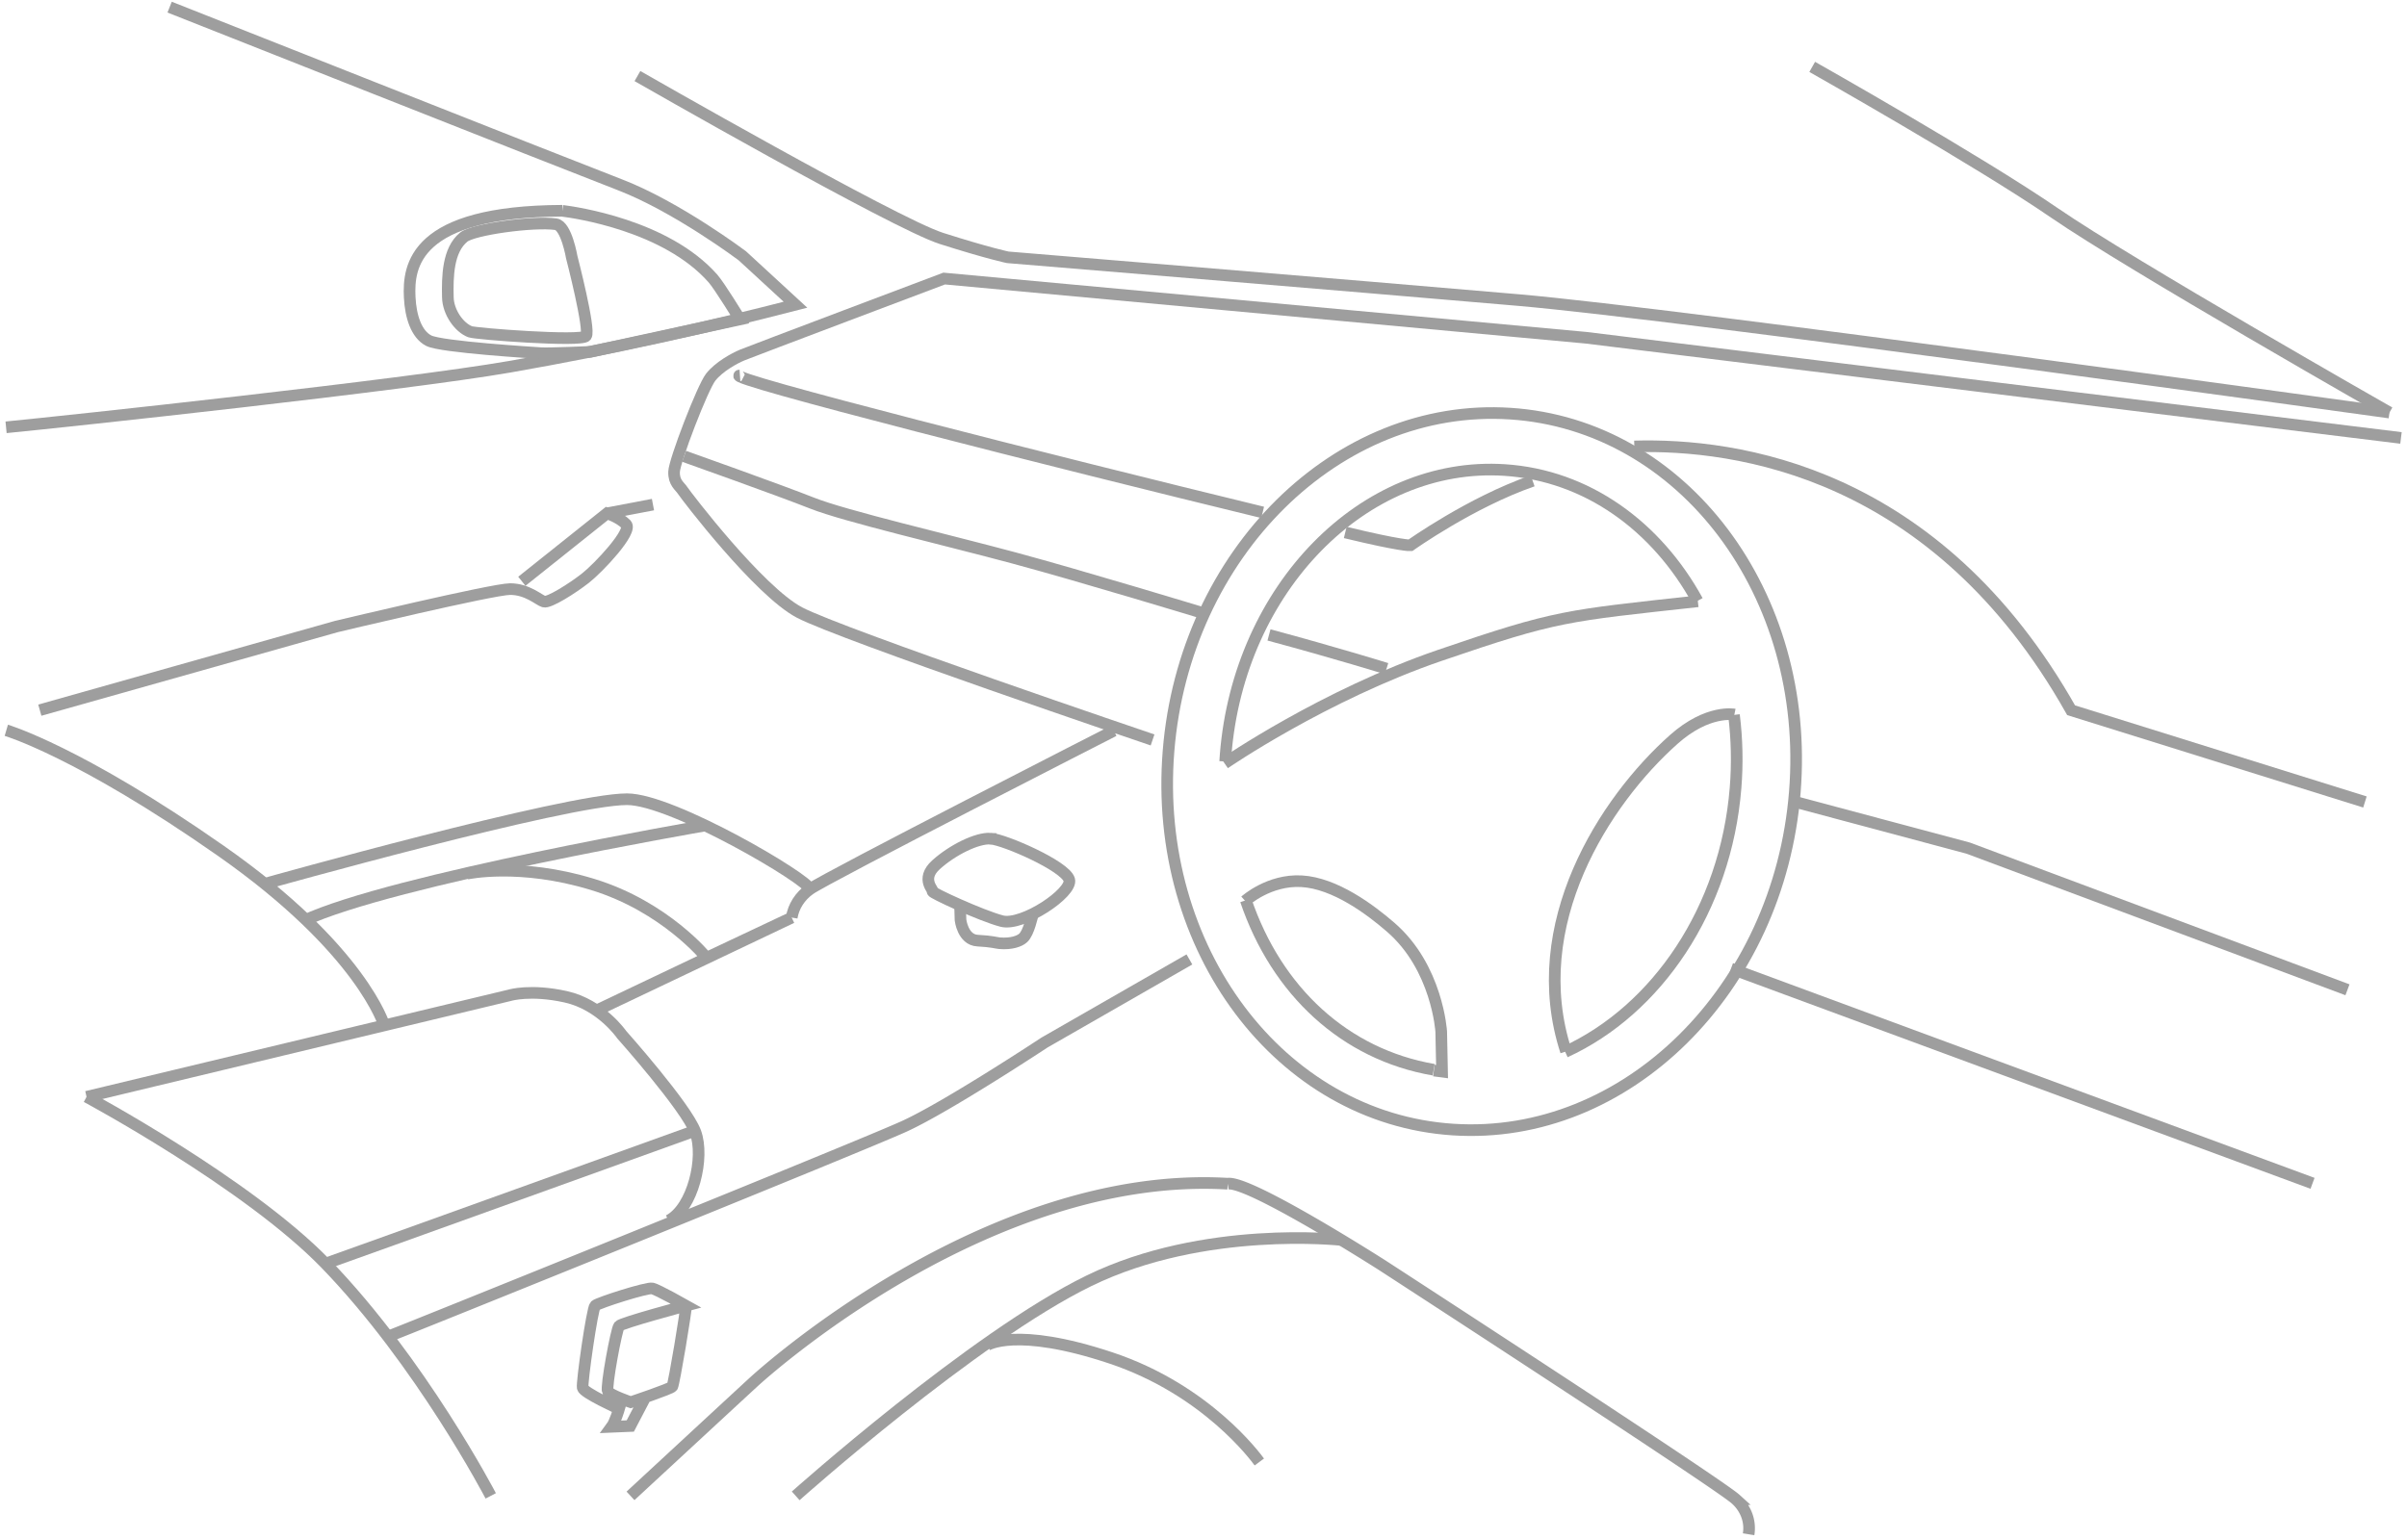 <svg viewBox="0 0 414 265" fill="none" xmlns="http://www.w3.org/2000/svg">
  <path d="M210.626 131.341s17.088-11.758 37.08-18.603c20.087-6.882 21.631-6.788 44.322-9.287M214.17 155.001s4.097-3.7 9.703-3.382c5.737.326 11.826 4.879 15.299 7.893 8.048 6.944 8.714 17.955 8.714 17.955l.145 6.906-1.41-.185M298.311 122.935s-4.56-.925-10.411 4.272c-11.898 10.562-25.655 31.894-18.547 53.694" stroke="#9e9e9e" stroke-width="2" stroke-miterlimit="10"/>
  <path d="M308.708 136.266c2.72-34.015-19.19-63.161-48.938-65.1-29.747-1.94-56.068 24.062-58.788 58.077-2.72 34.015 19.19 63.161 48.938 65.101 29.747 1.939 56.068-24.063 58.788-58.078Z" stroke="#9e9e9e" stroke-width="2" stroke-miterlimit="10"/>
  <path d="M298.24 123.002c.521 4.167.612 8.368.273 12.55-1.672 20.893-13.572 38.216-29.299 45.433M210.728 131.013c.023-.393.051-.785.081-1.177 2.29-28.613 23.768-50.544 47.999-48.965 14.165.925 26.125 9.68 33.16 22.513M246.594 184.052c-15.243-2.622-26.999-13.493-32.318-29.154M410.984 70.98S289.449 54.074 261.161 51.625c-28.289-2.45-87.827-7.353-87.827-7.353s-3.388-.694-11.416-3.254c-8.029-2.56-52.28-27.932-52.28-27.932M29.176 1.227s67.614 26.772 77.457 30.566C116.476 35.587 127.668 44 127.668 44l9.155 8.431c-14.99 3.87-31.389 7.57-49.122 10.664-18.131 3.164-76.23 9.41-86.657 10.424" stroke="#9e9e9e" stroke-width="2" stroke-miterlimit="10"/>
  <path d="M198.24 127.309s-53.582-18.159-60.729-21.923c-7.021-3.7-19.555-20.16-20.071-20.966-.516-.807-1.565-1.347-1.5-3.256.066-1.91 4.896-14.49 6.308-16.28 1.412-1.79 4.046-3.229 5.409-3.799 1.363-.57 34.738-13.16 34.738-13.16L272.82 58.112l140.144 17.234M191.574 125.725s-49.411 25.216-52.279 27.266c-1.7 1.204-2.818 2.955-3.123 4.886M170.4 144.292c2.344.16 12.81 4.686 13.506 7.059.645 2.205-8.037 8.064-11.61 7.124-3.574-.94-12.198-4.933-11.887-5.096.312-.163-2.201-2.087.601-4.61 2.803-2.524 7.046-4.638 9.39-4.477Z" stroke="#9e9e9e" stroke-width="2" stroke-miterlimit="10"/>
  <path d="m165.135 155.99.074 2.307s.388 3.403 2.921 3.537c2.532.133 3.253.404 3.77.449 2.109.177 3.483-.368 4.067-.896 1.025-.922 1.536-3.789 1.787-4.39M139.295 152.991c.019-1.515-23.568-15.483-31.444-15.483-10.501 0-62.237 14.533-62.237 14.533" stroke="#9e9e9e" stroke-width="2" stroke-miterlimit="10"/>
  <path d="M1.085 125.648s12.566 3.7 36.88 20.72c24.313 17.02 28.138 30.093 28.138 30.093" stroke="#9e9e9e" stroke-width="2" stroke-miterlimit="10"/>
  <path d="M14.886 188.711c1.202-.272 72.818-17.479 72.818-17.479s3.551-1.078 9.616.271c6.065 1.35 9.613 6.51 9.613 6.51s11.032 12.377 12.671 16.746c1.639 4.368-.432 13.093-4.601 15.243" stroke="#9e9e9e" stroke-width="2" stroke-miterlimit="10"/>
  <path d="M55.995 217.408c3.74-1.305 63.311-22.777 63.311-22.777" stroke="#9e9e9e" stroke-width="2" stroke-miterlimit="10"/>
  <path d="M84.406 257.367s-12-23.026-28.411-39.959c-13.386-13.813-41.109-28.697-41.109-28.697" stroke="#9e9e9e" stroke-width="2" stroke-miterlimit="10"/>
  <path d="M66.65 229.987c.9-.272 81.499-32.807 88.957-36.235 7.458-3.429 24.04-14.378 24.04-14.378l.257-.148.066-.037 24.606-14.117M211.165 203.658c3.712-.59 26.567 14.023 26.567 14.023s57.779 37.51 60.792 40.245a6.962 6.962 0 0 1 1.919 2.782 6.376 6.376 0 0 1 .313 3.264M108.447 257.367s20.112-18.618 21.308-19.703c1.197-1.086 40.074-36.433 81.41-34.005" stroke="#9e9e9e" stroke-width="2" stroke-miterlimit="10"/>
  <path d="M136.858 257.366s30.597-27.323 50.436-36.999c19.839-9.677 43.42-7.03 43.42-7.03" stroke="#9e9e9e" stroke-width="2" stroke-miterlimit="10"/>
  <path d="M216.601 251.538c-.601-.814-9.081-12.422-25.54-17.905-16.46-5.483-21.331-2.171-21.331-2.171M297.729 166.646l100.022 36.948M308.482 137.891l30.061 8.036 65.218 24.368M95.607 38.576c-3.86-.538-14.206.878-15.845 2.22-2.731 2.22-2.816 6.776-2.731 10.36.06 2.553 1.912 5.18 3.824 5.92.948.367 19.148 1.746 19.943.74.795-1.007-2.459-13.567-2.459-13.567s-.92-5.422-2.732-5.673Z" stroke="#9e9e9e" stroke-width="2" stroke-miterlimit="10"/>
  <path d="M96.73 36.272c2.12.267 17.811 2.467 25.9 11.648 1.134 1.29 4.645 7.034 4.645 7.034l-25.743 5.587s-7.146.314-8.436.225c-1.29-.09-17.21-1.053-19.35-2.151-2.138-1.098-3.117-4.174-3.278-7.46-.273-5.426.82-14.799 26.256-14.895M104.42 88.319l7.89-1.503M6.849 122.185l50.974-14.38s26.944-6.45 29.919-6.45c2.975 0 4.917 1.882 5.805 2.15.888.269 4.918-2.286 7.147-4.032 2.229-1.747 8.195-8.064 6.996-9.275-1.199-1.211-3.278-1.88-3.278-1.88L89.758 100.01M52.17 158.455c15.299-7.153 69.136-16.428 69.136-16.428" stroke="#9e9e9e" stroke-width="2" stroke-miterlimit="10"/>
  <path d="M80.309 150.316s9.015-1.986 21.581 1.842c12.567 3.828 19.648 12.627 19.648 12.627l14.634-6.907-33.601 15.984M110.938 240.51l-2.529 4.837-3.202.136c.601-.814 1.267-3.093 1.267-3.093s-6.075-2.745-6.253-3.628c-.177-.884 1.639-13.641 2.15-14.122.511-.481 8.914-3.174 9.835-2.96.92.215 5.791 2.96 5.791 2.96s-11.075 2.96-11.52 3.505c-.445.545-2.308 10.55-1.937 11.221.372.671 3.942 1.884 3.942 1.884s6.849-2.284 7.147-2.688c.298-.405 2.458-13.438 2.366-13.919M311.697 11.508s28.581 16.132 41.678 25.132c13.096 9.001 57.609 34.34 57.609 34.34M117.667 78.506s16.377 5.821 22.032 8.063c5.655 2.242 23.071 6.295 34.739 9.438 11.667 3.142 32.7 9.541 32.7 9.541M218.265 109.24c11.668 3.143 20.216 5.802 20.216 5.802M281.101 76.81c17.483-.494 51.905 4.193 75.126 45.386l50.539 15.786M231.38 91.608c9.649 2.334 11.201 2.22 11.201 2.22s10.381-7.4 21.035-11.1M127.269 64.59c-3.513.246 54.864 15.046 89.906 23.566" stroke="#9e9e9e" stroke-width="2" stroke-miterlimit="10"/>
</svg>
